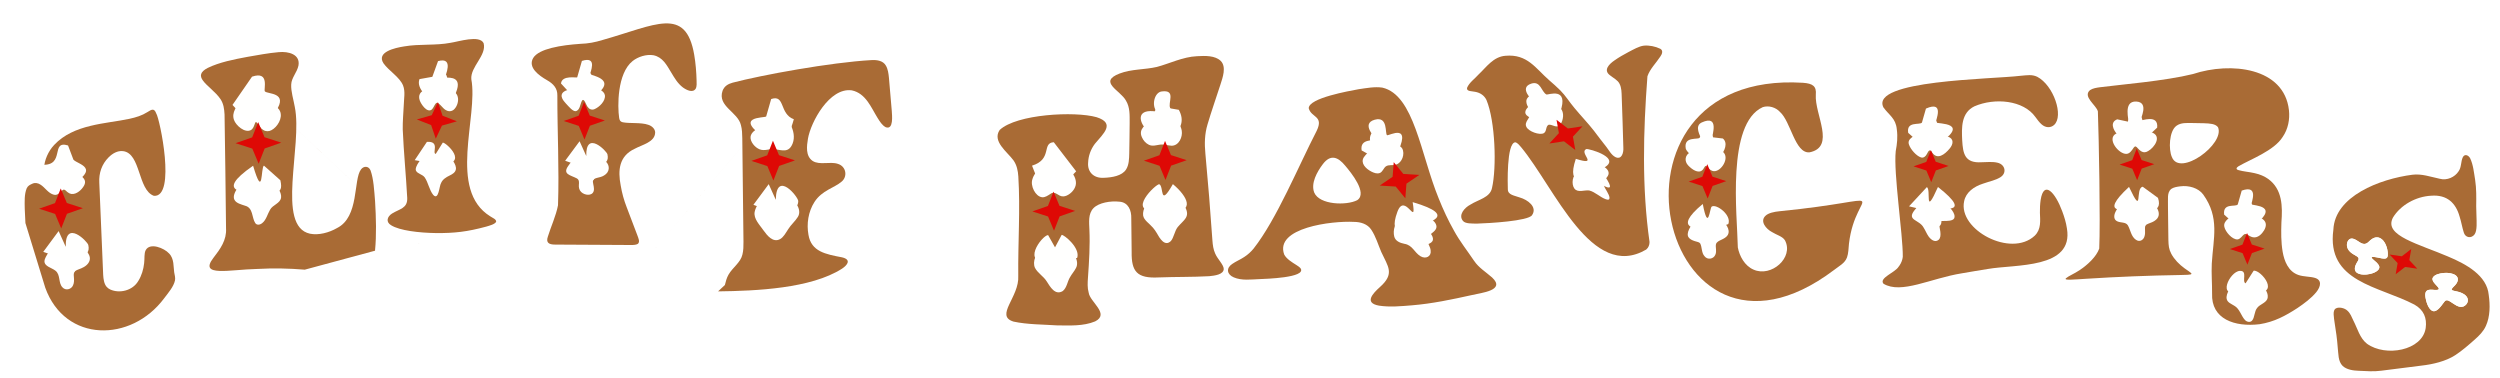 <svg width="1440" height="218" viewBox="0 0 1440 218" fill="none" xmlns="http://www.w3.org/2000/svg">
<g filter="url(#filter0_ddd_4_641)">
<g filter="url(#filter1_d_4_641)">
<path d="M1184.54 119.518C1184.05 116.15 1183.01 112.794 1181.8 109.586C1177.87 98.935 1171.25 91.472 1169.41 103.173C1169.06 105.488 1168.96 108.109 1168.99 110.528C1169.18 115.218 1169.75 120.12 1166 123.766C1152.25 136.599 1121.72 120.276 1125.35 103.879C1126.36 98.806 1130.91 95.476 1136.19 93.792C1139.92 92.436 1143.42 91.923 1146.45 89.935C1150.02 87.511 1148.97 82.739 1144.55 81.717C1141.74 81.018 1138.41 81.415 1135.41 81.45C1125.72 82.09 1124.66 76.569 1124.22 68.774C1123.89 61.65 1123.53 53.002 1131.27 49.233C1143.04 44.165 1159.5 45.68 1166.39 55.396C1167.47 56.837 1168.61 58.495 1169.96 59.635C1172.15 61.6 1175.05 61.821 1177.11 60.017C1182.95 54.844 1176.82 37.059 1167.4 32.206C1164.4 30.787 1161.65 31.34 1157.9 31.65C1141.09 33.702 1071.08 34.072 1078.84 49.842C1082.11 54.388 1085.94 56.095 1086.55 62.407C1087.18 67.076 1086.71 70.911 1085.94 75.059C1084.59 87.779 1090.1 122.811 1090.01 135.891C1089.82 137.656 1089.18 139.361 1088.14 140.892C1087.96 141.171 1087.75 141.45 1087.53 141.718C1085.49 145.04 1076.08 148.156 1078.9 151.443C1089.18 157.582 1106.15 148.275 1124.05 145.424C1129.03 144.498 1134.08 143.777 1138.91 142.939C1155.01 140.13 1188.45 142.993 1184.56 119.654L1184.54 119.524L1184.54 119.518ZM1099.46 64.149C1101.5 62.335 1102.24 59.278 1104.15 57.297C1105.62 55.615 1108.2 55.286 1109.29 57.535C1110.18 59.255 1109.94 61.732 1110.22 63.329C1110.43 66.039 1113.86 65.776 1115.93 66.668C1119.64 67.894 1119.15 71.1 1116.92 73.671C1114.2 76.925 1109.86 80.393 1106.81 75.71C1105.37 73.464 1104.73 75.219 1103.88 76.726C1103.26 77.975 1102 79.216 1100.39 78.638C1097.84 77.789 1094.6 74.187 1093.61 71.411C1092.16 67.658 1097.15 66.4 1099.39 64.221L1099.46 64.149ZM1110.88 116.498C1110.97 119.035 1112.9 124.095 1110.65 126.134C1108.89 127.609 1106.69 126.636 1104.92 124.276C1103.75 122.662 1103.02 120.647 1101.97 119.048C1099.49 114.423 1092.05 115.053 1096.77 109.085C1098.22 107.365 1101.52 103.03 1103.48 103.755C1104.85 104.775 1104.48 107.204 1105.03 108.56C1105.6 110.115 1106.54 108.808 1107.17 107.862C1108.94 104.912 1111.13 102.63 1114.59 105.225C1116.76 106.985 1120.83 110.978 1119.61 113.759C1118.81 115.293 1115.65 115.286 1113.37 115.28C1112.38 115.314 1110.97 115.281 1110.87 116.433L1110.88 116.487L1110.88 116.498Z" fill="#A96B35"/>
</g>
<path d="M1103.35 57.539C1114.51 52.619 1108.67 64.898 1109.04 65.501C1109.71 66.567 1131.08 65.015 1108.4 79.373C1104.18 64.099 1105.22 79.014 1102.01 79.448C1099.05 76.808 1096.08 74.164 1093.12 71.524C1091.97 64.632 1099.81 67.198 1101.04 65.595C1101.81 62.911 1102.58 60.223 1103.35 57.539Z" fill="#FFFFFE"/>
<path d="M1106.19 81.486L1108.99 88.184L1116.39 90.588L1109.05 93.165L1106.4 99.927L1103.59 93.229L1096.19 90.825L1103.54 88.248L1106.19 81.486Z" fill="#DE0905"/>
<path d="M1103.88 102.779C1106.49 104.24 1102.18 120.77 1110.27 102.704C1132.2 119.974 1109.92 113.921 1109.62 115.118C1109.45 115.792 1116.06 125.104 1108.94 126.072C1102.7 126.921 1103.46 116.53 1102.43 115.934C1099.49 115.236 1096.55 114.544 1093.61 113.846C1097.03 110.155 1100.45 106.47 1103.87 102.779L1103.88 102.779Z" fill="#FFFFFE"/>
<g filter="url(#filter2_d_4_641)">
<path d="M942.931 31.919C944.379 27.659 947.942 24.288 950.396 20.5C951.394 19.145 952.124 17.05 950.305 16.087C947.559 14.752 943.993 13.993 940.846 14.295C937.951 14.659 934.88 16.509 932.031 17.963C929.221 19.469 926.514 20.974 923.934 22.808C920.878 24.882 917.375 28.377 921.283 31.312C923.225 32.904 925.802 34.088 926.854 36.268C928.063 38.575 928.025 41.416 928.12 43.955C928.415 53.698 928.851 63.398 929.049 73.149C929.222 75.74 928.221 80.189 924.554 78.528C922.132 77.314 920.887 74.688 919.328 72.703C916.857 69.585 914.438 66.443 912.063 63.259C908.57 58.804 904.577 54.673 900.962 50.296C898.095 46.935 895.843 43.178 892.707 40.027C890.708 37.994 888.51 36.134 886.358 34.238C878.511 27.4 873.816 19.016 861.168 20.125C854.15 20.643 850.224 26.606 845.741 30.813C843.505 33.355 840.282 35.508 839.015 38.611C838.582 40.803 842.058 40.473 843.612 40.873C846.73 41.397 849.023 43.126 850.188 45.563C855.322 57.819 856.113 84.552 853.397 96.269C852.293 101.833 845.514 102.938 840.945 105.861C837.512 107.639 833.849 111.866 836.665 115.245C838.067 116.967 842.015 116.721 844.695 116.801C851.666 116.59 874.279 115.317 876.454 111.939C879.692 107.245 873.967 103.023 869.265 101.711C866.431 100.642 862.521 100.328 862.515 97.07C862.452 94.978 861.632 70.173 866.84 69.965C868.102 70.257 869.229 71.693 870.152 72.772C889.635 96.31 910.769 150.034 942.196 131.764C943.519 130.64 944.134 129.113 944.134 127.404C939.658 95.9 940.514 63.698 942.913 32.031L942.944 31.925L942.931 31.919ZM892.79 59.761C890.799 62.342 888.093 59.451 886.006 59.864C884.176 60.763 885.051 63.753 883.164 64.741C880.777 65.971 874.482 63.776 873.198 61.087C871.738 58.193 875.573 56.003 875.553 53.233C875.531 51.354 873.368 49.146 873.213 46.908C872.731 43.773 876.643 41.559 879.511 43.334C881.941 44.696 883.056 47.812 885.897 48.392C888.272 48.859 891.204 48.418 892.912 50.361C895.124 52.892 894.507 56.971 892.853 59.672L892.79 59.755L892.79 59.761ZM909.31 97.7C906.517 97.361 902.884 99.16 900.872 96.638C898.964 94.103 899.64 88.408 902.87 87.463C904.438 86.885 907.037 87.225 907.233 85.19C907.317 84.629 907.257 83.911 907.269 83.298C907.104 80.224 910.155 80.542 912.366 81.347C917.376 83.062 922.862 86.197 919.589 90.095C916.801 93.41 917.575 95.022 919.667 98.368C921.096 100.738 922.231 103.971 918.95 102.767C915.709 101.626 912.709 98.502 909.42 97.722L909.31 97.706L909.31 97.7Z" fill="#A96B35"/>
</g>
<path d="M875.977 43.18C881.437 41.366 881.817 47.909 884.734 49.418C885.584 49.856 897.957 44.59 892.671 59.632C890.16 66.779 882.418 49.062 884.919 65.273C863.109 61.775 876.789 55.657 876.963 53.475C877.008 52.873 868.505 45.66 875.971 43.18L875.977 43.18Z" fill="#FFFFFE"/>
<path d="M890.553 63.998L897.081 69.012L905.511 67.744L900.004 73.714L901.376 81.406L894.847 76.392L886.417 77.66L891.924 71.691L890.553 63.998Z" fill="#DE0905"/>
<path d="M907.686 80.861C908.713 80.377 930.837 86.447 915.642 92.659C930.955 113.051 910.75 97.165 909.608 96.695C908.635 96.294 895.721 104.395 901.67 86.482C915.491 90.834 903.159 83 907.686 80.861Z" fill="#FFFFFE"/>
<g filter="url(#filter3_d_4_641)">
<path d="M1327.28 148.031C1324.68 147.251 1320.86 147.424 1317.92 146.401C1312.01 144.403 1309.72 138.277 1308.81 133.031C1307.85 127.373 1307.9 121.751 1308.1 116.036C1308.78 106.991 1308.74 96.968 1300.37 90.994C1298.3 89.531 1295.75 88.412 1292.62 87.729C1289.47 86.992 1286.18 86.816 1283.36 85.985C1281.45 85.443 1282.37 84.397 1283.45 83.723C1290.39 79.712 1303.88 74.786 1308.8 66.9C1311.97 62.337 1313.01 56.736 1312.43 51.449C1309.66 26.837 1279 23.454 1257.14 30.647C1241.15 34.636 1214.73 36.797 1203.66 38.243C1201.66 38.513 1199.49 38.818 1197.87 39.9C1193.44 43.619 1201.41 48.492 1202.38 52.147C1202.96 68.344 1203.86 115.614 1203.16 131.187C1201.48 135.921 1196.37 140.625 1191.83 143.626C1188.7 145.714 1185.45 146.987 1183.97 148.293C1183.76 148.505 1183.68 148.699 1183.95 148.862C1184.3 149.062 1185.27 149.12 1186.65 149.093C1189.57 149.016 1192.72 148.743 1195.69 148.569C1213.62 147.424 1231.83 146.701 1249.73 146.411C1251.1 146.395 1252.82 146.358 1254.01 146.285C1255.34 146.205 1256.16 146.072 1256.27 145.77C1256.38 145.495 1255.9 145.066 1254.95 144.395C1254.25 143.899 1253.3 143.266 1252.26 142.515C1249.21 140.318 1246.42 137.424 1244.69 134.239C1243.22 131.47 1243.09 129.479 1242.99 126.248C1242.92 122.92 1242.9 119.839 1242.86 116.365C1242.83 113.509 1242.79 110.584 1242.76 107.738C1242.88 102.32 1242.08 99.156 1244.52 96.894C1245.99 95.84 1247.97 95.564 1249.86 95.322C1254.74 94.691 1260.25 96.215 1263.07 100.064C1272.61 113.38 1268.88 125.08 1267.99 139.77C1267.7 145.502 1268.21 151.273 1268.16 156.997C1267.53 171.85 1281.23 176.468 1295.54 174.744C1303.99 173.41 1310.43 169.909 1317.34 165.43C1321.22 162.792 1325.24 159.845 1328.16 156.305C1330.85 152.966 1331.51 149.286 1327.38 148.057L1327.29 148.031L1327.28 148.031ZM1212.88 64.969C1214.29 64.217 1216.08 64.046 1217.36 63.123C1219.68 61.153 1218.99 57.655 1221.07 55.128C1222.01 53.834 1223.82 52.836 1225.46 53.536C1228.57 54.788 1228.2 59.426 1228.66 61.498C1229.19 63.506 1231.89 63.453 1233.6 64.329C1239.34 66.581 1234.96 72.979 1231.32 75.019C1228.36 76.847 1226.54 74.688 1224.77 72.766C1224.38 72.416 1224.06 72.269 1223.75 72.385C1223.49 72.48 1223.22 72.757 1222.94 73.147C1222.07 74.386 1220.86 76.548 1218.85 76.631C1214.33 76.856 1207.36 67.933 1212.8 65.008L1212.88 64.969ZM1229.7 118.146C1229.21 119.537 1229.89 121.816 1229.32 123.804C1228.91 126.021 1226.59 127.756 1224.27 126.097C1221.5 124.25 1221.16 120.351 1219.64 117.792C1218.39 115.782 1215.65 116.448 1213.57 115.495C1211.28 114.459 1211.58 111.948 1212.52 110.036C1213.83 107.283 1216.72 103.458 1220.11 104.723C1221.3 105.155 1222.32 106.126 1223.13 106.943C1224.14 108.015 1224.96 108.672 1225.76 107.03C1226.6 105.168 1227.74 102.094 1230.65 103.059C1234.73 104.16 1240.24 110.85 1235.87 114.579C1234.6 115.748 1232.78 116.344 1231.49 116.815C1230.59 117.148 1229.98 117.493 1229.72 118.092L1229.7 118.141L1229.7 118.146ZM1247.67 60.427C1250.24 58.599 1253.42 58.819 1256.93 58.864C1259.07 58.903 1261.23 58.937 1263.37 58.982C1267.06 59.121 1270.03 59.279 1271.57 61.27C1275.73 70.928 1249.52 90.091 1245.01 78.45C1243.04 74.135 1243.36 63.576 1247.6 60.482L1247.67 60.427L1247.67 60.427ZM1281.39 110.614C1282.93 108.986 1283.88 106.591 1285.52 104.886C1287.39 102.813 1289.91 103.116 1291.01 105.589C1292.1 107.659 1291.53 109.824 1292.75 111.582C1293.93 112.937 1296.06 113.17 1297.46 114.319C1299.54 115.953 1299.57 118.154 1298.15 120.625C1296.9 122.706 1294.56 125.225 1291.7 124.673C1290.64 124.466 1289.68 123.876 1288.89 123.402C1288.08 122.917 1287.45 122.586 1286.82 122.905C1285.49 123.656 1284.57 125.739 1282.78 125.916C1279.59 125.991 1275.83 121.439 1275.25 118.751C1274.31 115.041 1279.01 113.209 1281.32 110.685L1281.39 110.609L1281.39 110.614ZM1294.12 165.37C1292.48 167.322 1292.73 170.782 1291.29 172.538C1290.2 173.979 1288.08 173.462 1287.04 172.245C1284.92 169.977 1284 165.773 1280.98 164.128C1279.29 163.031 1276.96 162.258 1276.57 160.169C1275.91 157.331 1279.18 151.252 1283.34 151.665C1284.71 151.955 1285.7 153.2 1286.65 154.016C1287.16 154.461 1287.63 154.729 1288.12 154.659C1288.59 154.6 1289.11 154.255 1289.71 153.77C1291.37 152.312 1293.67 150.497 1296 151.973C1298.52 153.468 1301.22 157.394 1299.9 160.378C1298.79 162.646 1295.64 163.333 1294.17 165.305L1294.12 165.37Z" fill="#A96B35"/>
</g>
<path d="M1224.48 53.492C1232.12 53.859 1226.76 63.57 1226.98 64.297C1227.16 64.875 1237.37 60.353 1236.53 68.518C1233.66 71.199 1230.79 73.885 1227.92 76.565C1224.96 76.734 1223.67 60.631 1222.37 75.905C1219.35 80.306 1205.3 66.914 1213.52 63.73C1215.64 64.189 1217.76 64.641 1219.87 65.1C1220.62 64.909 1216.52 53.102 1224.48 53.486L1224.48 53.492Z" fill="#FFFFFE"/>
<path d="M1220.31 102.66C1228.75 120.541 1223.58 103.18 1228.22 102.567C1231.14 104.702 1234.07 106.831 1237 108.966C1240.37 119.186 1227.78 115.57 1227.59 116.297C1227.44 116.82 1233.65 123.324 1228.49 125.677C1219.84 129.623 1221.69 116.281 1220.46 115.661C1219.35 115.1 1201.86 119.708 1220.31 102.66Z" fill="#FFFFFE"/>
<path d="M1285.23 104.785C1295.52 101.127 1290.51 112.079 1290.87 112.665C1291.45 113.625 1309.29 112.954 1290.23 126.396C1286.65 111.394 1285.85 126.093 1283.9 126.47C1280.97 123.858 1278.04 121.24 1275.11 118.627C1274.22 111.615 1281.67 114.432 1282.95 112.758C1283.71 110.102 1284.47 107.441 1285.23 104.785Z" fill="#FFFFFE"/>
<path d="M1224.77 80.551L1227.55 87.181L1234.88 89.56L1227.61 92.11L1224.99 98.803L1222.21 92.174L1214.88 89.794L1222.15 87.244L1224.77 80.551Z" fill="#DE0905"/>
<path d="M1288.29 129.202L1291.06 135.832L1298.39 138.211L1291.12 140.761L1288.5 147.454L1285.72 140.825L1278.39 138.445L1285.66 135.895L1288.29 129.202Z" fill="#DE0905"/>
<path d="M1284.19 151.028C1288.83 150.84 1285.13 157.046 1287.44 158.211C1289 155.788 1290.55 153.359 1292.1 150.935C1296.31 150.194 1308.67 165.463 1291.45 163.222C1297.24 175.836 1282.83 176.616 1284.32 162.581C1270.44 167.677 1278.22 151.264 1284.19 151.023L1284.19 151.028Z" fill="#FFFFFE"/>
<g filter="url(#filter4_d_4_641)">
<path d="M1057.87 136.283C1058.72 133.905 1058.74 131.036 1059 128.391C1062.9 94.921 1088.25 102.788 1018.86 109.688C1016.05 109.959 1012.5 110.67 1010.87 112.342C1007.59 115.499 1011.21 119.867 1014.67 121.666C1017.17 123.272 1020.78 124.143 1022.14 126.443C1027.39 136.332 1014.27 147.879 1004.06 143.309C998.887 141.112 995.913 135.432 994.988 130.508C994.642 111.828 988.397 59.285 1009.34 49.718C1012.81 48.589 1016.87 49.856 1019.22 52.436C1025.58 58.029 1027.82 76.408 1036.24 75.757C1051.55 72.697 1039.15 53.895 1039.91 42.563C1040.36 37.675 1038.25 36.1 1032.47 35.679C907.153 27.924 949.583 219.659 1050.45 143.481C1053.19 141.313 1056.62 139.655 1057.82 136.389L1057.85 136.289L1057.87 136.283ZM972.409 73.49C972.968 72.285 972.243 70.769 972.583 68.775C972.809 66.282 975.407 63.837 978.232 64.455C982.178 65.532 980.27 70.297 981.299 72.729C982.488 74.554 985.838 74.311 987.116 76.216C990.006 80.145 984.492 87.862 980.364 86.444C979.103 86.063 978.121 84.963 977.295 84.111C976.947 83.754 976.683 83.554 976.454 83.586C975.712 83.897 975.29 85.485 974.513 86.047C972.159 88.111 968.598 85.604 966.468 83.371C964.016 80.903 964.444 77.151 967.818 75.598C969.635 74.594 971.417 74.806 972.371 73.549L972.402 73.496L972.409 73.49ZM989.161 123.419C988.417 124.656 986.878 125.477 985.495 126.104C984.176 126.725 982.705 127.347 982.383 128.753C982.033 130.474 982.952 132.698 982.051 134.693C981.086 137.212 977.511 137.906 975.775 135.546C973.966 133.53 974.458 130.365 973.298 128.208C973.02 127.833 972.622 127.622 972.161 127.453C969.788 126.789 965.704 125.9 966.168 122.537C966.234 120.005 970.504 113.385 973.619 113.68C975.685 114.273 975.756 117.03 976.844 118.484C978.525 120.466 979.015 114.42 980.401 113.606C981.772 112.479 983.6 113.458 984.955 114.298C987.75 116.15 990.959 120.169 989.211 123.326L989.155 123.419L989.161 123.419Z" fill="#A96B35"/>
</g>
<path d="M974.239 65.52C984.74 60.771 979.885 73.472 980.344 74.06C982.349 74.299 984.353 74.537 986.358 74.775C992.278 79.454 979.605 94.749 976.137 81.156C977.098 93.01 965.452 83.33 964.979 80.502C963.738 73.056 972.454 75.829 973.479 74.141C973.736 73.725 969.603 67.617 974.239 65.52Z" fill="#FFFFFE"/>
<path d="M977.384 89.57L980.395 96.755L988.336 99.334L980.458 102.098L977.615 109.351L974.604 102.166L966.664 99.587L974.542 96.823L977.384 89.57Z" fill="#DE0905"/>
<path d="M974.79 112.485C978.04 129.194 978.75 114.772 979.952 113.99C982.635 112.248 991.549 118.911 989.505 124.056C986.662 125.13 983.812 126.211 980.969 127.286C980.719 127.72 986.075 133.808 980.209 135.907C972.807 138.56 974.499 127.851 974.104 127.367C973.114 126.139 956.469 127.742 974.79 112.485Z" fill="#FFFFFE"/>
<g filter="url(#filter5_d_4_641)">
<path d="M843.038 138.186C839.234 132.503 834.812 126.969 831.571 120.998C828.151 114.967 825.23 108.678 822.68 102.278C812.254 76.802 808.554 42.664 790.221 38.462C785.781 37.822 781.145 38.726 776.531 39.395C771.139 40.412 747.872 44.439 747.824 50.335C749.248 55.857 756.637 54.6 752.407 63.36C741.859 83.782 729.403 114.243 716.072 131.185C714.623 132.979 712.713 134.727 710.661 136.039C708.444 137.529 705.849 138.547 703.685 140.085C700.156 142.461 700.675 146.067 704.634 147.754C709.215 149.725 714.508 148.96 719.409 148.777C722.713 148.604 746.416 148.039 743.191 142.638C742.599 141.856 741.673 141.275 740.802 140.704C738.084 139.004 735.052 137.15 733.713 134.638C728.051 119.196 761.209 115.109 773.823 115.808C777.74 115.811 781.719 117.038 783.843 120.29C786.499 124.264 787.767 128.858 789.607 133.127C793.507 141.623 797.55 145.604 788.78 153.392C784.751 157.012 779.557 162.477 788.288 164.046C794.587 165.009 801.008 164.373 807.309 163.865C818.941 162.907 830.392 160.482 841.672 157.979C847.202 156.63 861.495 155.334 853.438 147.822C849.758 144.581 845.701 142.18 843.13 138.293L843.059 138.194L843.038 138.186ZM775.776 103.297C769.685 106.469 754.011 106.082 750.994 98.912C748.928 93.584 752.574 87.023 755.975 82.524C760.443 76.647 764.741 78.42 768.869 83.473C772.26 87.468 781.757 99.128 775.864 103.231L775.77 103.29L775.776 103.297ZM788.694 87.673C787.097 88.264 785.317 87.542 783.888 86.823C780.573 85.128 777.511 81.878 779.536 78.626C780.683 76.843 782.789 75.457 783.221 73.334C783.768 71.146 782.569 68.391 783.367 66.106C784.109 63.466 787.432 62.596 789.618 64.418C791.587 65.853 792.418 68.687 794.162 70.022C796.332 71.76 800.177 70.946 801.667 73.517C803.385 76.641 801.596 81.74 798.186 82.791C796.295 83.484 793.849 82.647 792.208 83.876C790.956 84.81 790.358 87.027 788.787 87.639L788.687 87.679L788.694 87.673ZM816.169 125.581C815.857 127.696 817.984 130.156 818.066 132.36C818.523 135.72 815.229 137.41 812.237 135.608C808.539 133.396 807.703 129.212 802.934 128.435C800.308 127.923 797.696 126.81 797.071 124.178C796.213 120.741 797.401 115.596 801.186 114.14C802.86 113.552 804.731 113.786 806.444 113.373C807.757 113.088 808.997 112.48 810.293 112.125C813.387 111.219 816.832 112.837 819.152 114.748C820.784 116.091 822.167 118.221 820.95 120.115C819.844 122.028 816.615 123.318 816.181 125.485L816.161 125.587L816.169 125.581Z" fill="#A96B35"/>
</g>
<path d="M796.788 88.399L802.31 95.172L811.546 95.742L804.114 100.798L803.468 109.23L797.946 102.457L788.709 101.887L796.142 96.831L796.788 88.399Z" fill="#DE0905"/>
<path d="M785.931 63.939C793.706 61.811 791.617 72.083 792.952 72.868C793.914 73.431 808.298 64.77 797.894 85.142C784.061 73.332 794.881 85.623 790.175 88.226C786.217 86.034 782.259 83.842 778.301 81.65C777.171 74.574 785.425 76.383 786.22 75.134C786.575 74.568 777.458 66.252 785.924 63.932L785.931 63.939Z" fill="#FFFFFE"/>
<path d="M807.686 111.422C835.61 119.605 814.051 123.429 813.521 124.601C813.232 125.24 825.279 133.41 815.696 135.889C808.924 137.635 808.221 127.419 806.795 126.873C805.884 126.524 792.898 133.311 798.881 117.039C803.208 105.278 810.191 126.679 807.693 111.422L807.686 111.422Z" fill="#FFFFFE"/>
<g filter="url(#filter6_d_4_641)">
<path d="M411.531 152.164C412.024 150.121 412.562 148.071 413.626 146.204C416.009 142.035 420.609 139.229 421.641 134.583C422.249 132.276 422.241 129.666 422.242 127.238C422.068 107.357 421.776 87.497 421.558 67.616C421.507 65.121 421.453 62.478 420.783 60.098C419.053 52.463 407.104 49.278 410.198 40.271C411.245 37.568 413.366 36.349 416.025 35.61C432.622 31.247 472.506 23.907 496.04 22.613C499.23 22.427 502.673 23.001 504.227 25.734C505.47 27.763 505.79 30.417 506.024 32.775C506.602 39.203 507.135 45.577 507.676 52.025C507.792 54.371 508.824 62.945 504.208 61.286C502.067 60.178 500.747 57.92 499.513 55.979C495.725 49.899 492.718 41.746 484.628 40.04C471.758 38.282 461.005 58.339 459.38 67.874C458.676 72.098 457.908 77.853 462.102 80.711C466.1 83.261 472.08 80.891 476.568 82.37C481.551 83.856 482.309 89.89 478.64 92.725C474.712 96.144 467.436 97.632 463.14 104.326C459.518 109.96 458.522 117.033 459.682 123.285C461.317 132.931 469.514 134.407 478.987 136.218C484.618 137.548 482.069 140.721 478.968 142.781C461.072 154.227 429.438 155.562 407.613 155.831M360.726 143.687L439.55 51.137C437.407 52.363 436.507 55.031 434.938 57.336C433.965 58.837 432.673 60.134 431.222 61.23C429.26 62.798 426.61 64.232 426.322 66.798C426.052 69.614 428.766 72.927 431.572 74.021C434.541 75.139 437.094 73.605 439.898 73.896C444.79 74.554 448.319 76.158 450.546 70.689C451.952 67.078 451.094 63.237 449.361 59.757C447.609 56.587 444.234 49.126 439.646 51.082L439.55 51.13L360.726 143.687ZM435.256 102.764C431.894 102.824 429.289 106.861 428.662 110.139C428.036 114.058 431.527 117.484 433.774 120.702C435.832 123.551 439.21 128.024 443.387 125.695C445.347 124.579 446.626 122.096 448.049 119.941C449.593 117.434 452.038 115.443 453.561 112.957C456.296 108.682 451.526 102.027 446.649 102.03C443.953 102.082 441.99 104.243 439.675 104.027C438.314 103.935 436.942 102.886 435.352 102.776L435.256 102.777L435.256 102.764Z" fill="#A96B35"/>
</g>
<path d="M439.213 76.058L442.703 84.386L451.907 87.375L442.776 90.579L439.482 98.986L435.992 90.658L426.788 87.669L435.919 84.465L439.213 76.058Z" fill="#DE0905"/>
<path d="M438.192 52.044C446.376 49.244 442.793 60.61 451.252 63.688C443.42 91.398 439.386 56.165 436.481 75.657C414.688 61.54 434.761 63.105 435.325 62.06C436.283 58.724 437.234 55.381 438.192 52.044Z" fill="#FFFFFE"/>
<path d="M436.781 101.061C438.138 104.067 439.504 107.079 440.862 110.085C441.117 92.755 453.847 108.442 453.794 110.844C453.663 116.646 447.307 114.71 445.908 116.379C445.143 117.292 448.954 127.87 439.044 124.627C434.305 123.078 440.109 117.095 427.972 112.961C430.911 108.994 433.842 105.028 436.781 101.061Z" fill="#FFFFFE"/>
<g filter="url(#filter7_d_4_641)">
<path d="M693.948 134.042C692.884 131.738 692.542 129.133 692.36 126.606C691.222 110.014 689.856 93.086 688.297 76.413C687.738 70.825 687.875 65.175 689.509 59.74C691.783 52.02 694.487 44.434 696.958 36.744C698.302 32.603 700.48 26.566 697.204 23.142C693.88 19.89 688.123 20.103 683.455 20.376C675.349 20.73 667.691 24.62 660.358 26.553C653.326 28.185 645.668 27.738 638.916 30.34C626.286 35.182 639.386 40.067 642.538 45.936C644.934 49.841 644.66 54.393 644.682 58.729C644.664 64.622 644.53 70.484 644.447 76.377C644.367 79.477 644.313 82.96 642.625 85.609C640.246 89.364 634.424 90.233 629.893 90.412C623.84 90.808 620.298 86.916 620.759 81.674C620.889 77.845 622.244 74.022 624.629 70.862C629.479 65.012 636.692 59.015 625.603 55.49C612.997 51.95 579.599 53.718 569.819 62.851C565.37 69.405 574.137 75.4 577.772 80.37C579.712 83.135 580.345 86.404 580.557 89.673C581.728 108.516 580.324 127.905 580.517 146.866C581.262 159.106 566.794 169.889 577.801 173.243C585.764 174.964 594.794 174.878 602.729 175.414C610.085 175.493 617.99 175.956 624.812 173.116C633.393 168.764 621.766 161.988 621.071 156.527C620.284 153.782 620.467 150.867 620.659 148.031C621.319 138.767 621.912 129.272 621.494 120.259C621.359 116.103 620.663 111.191 623.845 107.89C626.941 104.709 633.747 103.603 638.802 104.172C643.957 104.536 645.754 109.321 645.616 113.693C645.75 120.16 645.71 126.662 645.829 133.11C645.664 144.361 648.875 148.462 661.365 147.799C671.088 147.413 680.797 147.637 690.511 147.086C693.662 146.771 698.69 146.183 698.877 142.983C698.921 140.546 695.291 137.225 694 134.148L693.948 134.036L693.948 134.042ZM600.853 76.623C605.064 77.494 609.345 84.409 611.844 87.85C613.403 90.261 614.423 93.149 613.222 95.852C612.129 98.566 608.916 101.086 606.45 101.128C603.369 101.303 601.917 97.467 598.898 99.787C597.551 100.617 595.998 101.8 594.24 101.609C590.406 101.217 587.337 94.996 588.671 91.207C589.375 88.762 591.063 86.729 592.532 84.58C594.778 81.826 596.62 76.282 600.744 76.598L600.853 76.617L600.853 76.623ZM613.724 142.431C612.859 144.169 611.391 145.762 610.389 147.575C608.772 150.103 608.604 153.668 606.146 155.65C601.731 158.343 598.892 153.185 596.883 150.044C595.086 147.132 591.655 145.272 590.125 142.238C588.56 138.687 590.668 133.472 594.389 131.647C596.693 130.733 599.204 132.114 601.589 131.973C603.91 131.986 606.209 130.674 608.537 131.263C612.286 132.344 615.89 138.46 613.788 142.318L613.731 142.431L613.724 142.431ZM656.903 56.699C658.669 54.507 658.994 51.305 660.826 49.118C662.005 47.622 664.295 46.827 666 48.032C668.127 49.437 669.222 53.145 670.759 55.55C672.218 58.056 674.261 60.362 674.687 63.284C675.279 66.786 673.163 71.883 668.891 71.946C666.496 71.842 664.185 70.869 661.768 71.374C659.929 71.627 657.834 72.38 655.77 71.398C653.88 70.506 652.482 68.795 651.714 67.003C649.597 62.188 654.005 60.123 656.824 56.8L656.903 56.699ZM672.306 118.869C670.549 121.167 670.128 124.847 668.446 126.813C664.904 130.324 661.95 125.221 660.26 122.188C659.616 121.117 658.93 120.085 658.099 119.141C655.973 116.644 652.877 114.873 652.438 112.09C651.996 108.434 654.683 104.357 657.844 102.327C660.561 100.825 663.241 102.959 666.042 103.006C670.996 102.974 673.92 102.45 676.683 107.33C679.652 113.082 675.869 114.596 672.385 118.775L672.306 118.882L672.306 118.869Z" fill="#A96B35"/>
</g>
<path d="M600.843 105.381L604.269 113.557L613.304 116.491L604.34 119.636L601.106 127.889L597.68 119.714L588.645 116.78L597.609 113.635L600.843 105.381Z" fill="#DE0905"/>
<path d="M665.059 76.161L668.485 84.337L677.52 87.271L668.557 90.416L665.323 98.669L661.896 90.494L652.861 87.56L661.825 84.415L665.059 76.161Z" fill="#DE0905"/>
<path d="M663.1 47.676C671.813 46.502 666.342 54.425 668.096 57.417C669.724 57.696 671.352 57.974 672.987 58.253C680.032 70.737 662.323 79.188 663.295 63.71C663.897 86.598 637.609 55.602 660.313 59.289C657.147 55.923 658.849 48.249 663.107 47.676L663.1 47.676Z" fill="#FFFFFE"/>
<path d="M600.981 76.914C605.275 82.505 609.569 88.096 613.864 93.686C598.559 110.444 603.294 94.863 601.189 94.729C599.984 94.65 596.937 113.741 588.452 90.422C600.399 86.694 593.855 77.335 600.981 76.914Z" fill="#FFFFFE"/>
<path d="M661.777 101.143C664.548 102.402 661.692 114.975 669.58 101.052C678.033 108.07 682.676 117.398 668.779 116.203C675.21 130.826 658.278 131.323 660.975 116.295C641.579 118.177 660.231 100.44 661.777 101.143Z" fill="#FFFFFE"/>
<path d="M597.704 130.397C599.03 132.759 600.364 135.12 601.69 137.475C602.96 135.083 604.238 132.691 605.508 130.306C606.774 130.033 616.426 137.812 614.447 143.562C611.851 144.188 609.254 144.808 606.665 145.434C607.345 147.803 608.018 150.172 608.699 152.535C607.591 156.997 594.582 157.97 598.861 145.526C581.321 147.963 594.094 130.559 597.704 130.397Z" fill="#FFFFFE"/>
<g filter="url(#filter8_d_4_641)">
<path d="M8.641 116.472C8.482 113.659 8.353 110.949 8.254 108.224C8.192 104.183 7.964 99.961 9.358 96.52C10.089 94.918 11.214 94.478 12.64 93.81C14.11 93.108 15.904 93.406 17.222 94.292C19.982 95.942 21.761 99.413 25.114 100.181C27.78 100.787 29.149 97.767 30.54 97.249C31.682 97.093 32.269 98.395 33.181 98.879C35.821 100.943 39.171 99.012 41.142 96.718C45.73 91.334 40.766 89.948 37.49 86.223C35.434 83.853 34.027 79.096 30.471 79.368C28.715 79.789 27.911 81.514 27.103 82.94C26.188 84.714 24.471 87.162 22.554 87.808C20.379 88.579 19.318 86.822 19.383 84.726C19.568 80.215 21.825 75.055 25.193 71.489C36.456 59.423 55.258 59.297 68.485 56.45C72.383 55.611 75.825 54.54 78.878 52.585C81.341 51.024 82.817 50.139 83.991 53.346C85.954 56.029 95.628 101.823 82.637 100.795C73.305 97.466 75.196 76.308 64.877 75.052C61.649 74.676 58.735 76.453 56.583 78.608C52.559 82.622 50.896 87.781 51.19 93.196C51.932 110.913 52.645 128.643 53.432 146.36C53.578 148.691 53.93 151.446 55.362 153.138C55.934 153.83 56.654 154.357 57.49 154.748C62.943 157.213 70.424 155.376 73.651 149.846C75.569 146.826 76.648 143.118 77.023 139.621C77.376 136.789 76.934 133.987 77.923 132.104C80.395 127.504 88.6 130.921 91.354 133.96C94.443 136.996 93.855 141.967 94.335 144.843C94.598 146.406 95.083 147.872 94.805 149.476C94.038 153.146 90.966 156.6 88.596 159.761C69.543 185.385 31.499 185.451 20.073 153.721M26.805 129.116C24.557 128.796 19.557 136.341 19.61 138.32C19.454 141.482 23.733 142.158 25.916 143.902C28.982 146.273 27.453 150.814 29.951 153.484C31.788 155.591 35.106 154.712 36.073 152.327C36.755 150.922 36.697 149.146 36.568 147.649C36.487 146.389 36.226 145.076 37.285 144.169C38.241 143.323 40.399 142.932 42.28 141.825C44.361 140.668 46.076 138.614 45.737 136.305C45.218 132.623 39.908 128.331 36.17 128.884C33.998 129.242 32.999 131.491 32.013 132.988C31.794 133.295 31.523 133.658 31.189 133.669C31.004 133.671 30.846 133.571 30.704 133.451C29.758 132.594 28.657 129.325 26.864 129.122L26.79 129.123L26.805 129.116Z" fill="#A96B35"/>
</g>
<path d="M16.352 91.752C17.013 91.134 17.667 90.523 18.329 89.905C31.768 90.534 22.886 75.564 33.19 78.787C34.225 81.514 35.252 84.234 36.287 86.962C38.802 89.835 52.899 91.473 33.468 102.503C28.143 82.996 31.072 117.361 16.352 91.759L16.352 91.752Z" fill="#FFFFFE"/>
<path d="M27.773 128.106C29.139 131.128 30.511 134.156 31.876 137.178C31.464 121.044 44.387 134.061 44.857 136.11C46.76 144.422 36.045 141.72 34.952 143.523C34.653 144.021 40.806 151.747 34.067 153.569C25.343 155.929 29.314 144.192 28.95 143.593C25.608 142.418 22.259 141.237 18.917 140.063C21.872 136.075 24.819 132.087 27.773 128.099L27.773 128.106Z" fill="#FFFFFE"/>
<path d="M28.986 103.544L32.495 111.917L41.748 114.922L32.568 118.143L29.256 126.596L25.747 118.223L16.494 115.218L25.674 111.997L28.986 103.544Z" fill="#DE0905"/>
<g filter="url(#filter9_d_4_641)">
<path d="M169.55 143.33C160.371 142.569 151.508 142.397 141.896 142.926C126.431 143.256 108.405 147.684 116.827 136.658C120.913 131.391 124.637 126.247 124.194 119.493C123.892 97.657 123.767 75.762 123.341 53.935C123.148 50.667 122.79 47.846 121.048 45.154C118.173 40.872 112.995 37.443 110.791 34.269C109.052 31.775 109.141 29.471 113.632 27.13C120.427 23.83 128.719 22.207 136.641 20.73C142.495 19.729 148.541 18.563 154.462 18.049C160.282 17.465 167.029 19.328 165.92 25.741C165.123 29.698 161.87 32.767 161.738 36.688C161.521 40.611 163.103 45.516 163.809 49.639C168.357 71.892 152.836 118.345 172.557 122.613C177.476 123.65 183.647 121.968 188.089 119.38C201.068 112.92 197.397 91.491 201.947 85.568C203.555 83.445 206.404 83.567 207.441 86.182C209.217 91.12 209.542 97.769 210.039 103.873C210.623 113.366 210.896 123.527 210.01 132.409M240.228 133.002L139.452 38.68C136.613 40.119 134.781 42.909 133.037 45.352C130.435 49.133 127.219 52.731 128.779 57.071C129.814 60.159 135.031 64.944 138.675 62.838C139.696 62.163 140.23 60.821 140.596 59.772C140.831 59.296 140.987 58.114 141.624 58.333C142.899 59.441 143.598 61.658 145.748 62.925C147.121 63.806 148.877 63.771 150.323 62.998C153.799 61.206 156.95 55.971 155.326 52.14C154.351 49.503 150.669 48.317 148.924 46.678C147.092 44.87 147.129 42.1 145.605 40.091C144.305 38.108 141.805 37.48 139.582 38.615L139.459 38.673L240.228 133.002ZM138.159 92.129C133.769 91.262 127.024 99.442 129.047 103.085C130.022 105.065 132.963 105.744 135.154 106.488C139.951 107.718 138.95 113.401 141.037 116.492C141.974 117.921 143.904 117.496 145.106 116.444C147.338 114.701 148.125 111.189 149.559 108.806C151.035 105.97 155.56 105.147 155.907 101.725C156.07 100.451 155.556 98.84 154.853 97.584C153.241 94.784 148.244 88.966 146.132 91.739C145.122 92.669 144.865 97.199 143.377 96.941C143.004 96.826 142.603 96.279 142.13 95.579C141.209 94.212 140.014 92.58 138.275 92.148L138.166 92.122L138.159 92.129Z" fill="#A96B35"/>
</g>
<path d="M139.178 39.157C149.575 35.623 145.688 46.631 146.566 47.624C148.095 49.35 160.306 48.007 152.943 58.949C144.311 71.785 142.372 56.219 141.459 56.23C140.036 56.246 143.422 73.144 127.916 55.435C131.667 50.009 135.426 44.576 139.178 39.15L139.178 39.157Z" fill="#FFFFFE"/>
<path d="M139.78 90.463C145.781 110.614 144.102 91.514 146.024 90.389C149.183 93.206 152.334 96.015 155.493 98.832C157.843 109.116 150.071 103.578 147.257 106.528C147.969 107.784 148.672 109.047 149.383 110.303C137.398 125.594 141.227 109.65 138.932 106.626C137.738 105.058 115.9 106.945 139.788 90.463L139.78 90.463Z" fill="#FFFFFE"/>
<path d="M142.711 65.317L146.366 74.039L156.004 77.169L146.442 80.524L142.992 89.329L139.337 80.607L129.699 77.477L139.261 74.122L142.711 65.317Z" fill="#DE0905"/>
<g filter="url(#filter10_d_4_641)">
<path d="M279.751 115.805C278.918 117.238 275.97 117.939 274.133 118.512C263.078 121.523 255.638 122.33 245.16 122.248C235.359 122.118 224.158 120.797 219.313 117.755C216.087 115.889 216.985 112.78 219.805 111.005C224.213 108.279 228.794 108.04 228.562 102.033C227.857 88.882 226.54 75.74 225.979 62.583C225.907 57.907 226.338 53.23 226.572 48.549C226.649 44.806 227.56 40.785 226.163 37.214C224.15 32.323 217.886 28.754 214.885 24.45C210.684 17.977 221.404 15.572 226.817 14.726C235.606 13.199 244.92 14.326 253.514 12.653C258.079 11.997 270.247 7.988 272.567 12.87C274.441 19.911 264.86 26.458 265.48 33.627C269.589 55.326 251.774 97.392 276.425 112.635C277.615 113.461 280.015 114.313 279.767 115.768L279.75 115.823L279.751 115.805ZM247.136 30.138C244.512 31.923 244.314 35.654 241.842 37.633C240.032 39.25 237.096 39.977 235.948 41.905C235.216 43.132 235.329 44.566 235.789 45.887C236.53 47.985 239.918 53.121 242.627 51.154C243.679 50.277 244.134 48.553 245.036 47.569C246.518 45.974 248.952 50.779 251.118 51.571C252.724 52.497 254.744 52.058 255.868 50.663C257.416 48.989 258.303 45.948 257.644 43.724C257.103 41.35 254.738 40.127 252.589 39.28C251.658 38.895 251.317 38.096 251.39 37.204C251.426 35.907 251.933 33.762 251.393 32.059C250.986 30.3 249.07 28.856 247.228 30.081L247.143 30.133L247.136 30.138ZM239.771 77.156C237.452 77.706 232.475 84.202 233.635 86.357C234.499 88.112 237.267 88.373 238.612 90.157C240.677 93.131 241.267 97.465 243.539 100.268C246.719 103.723 246.997 95.049 248.035 93.488C248.874 91.377 250.896 90.099 253.088 89.052C254.657 88.299 256.246 87.311 256.563 85.63C257.188 83.099 253.831 78.144 250.787 77.474C248.553 77.151 246.881 80.807 245.583 81.237C243.906 81.625 243.69 76.035 239.869 77.117L239.772 77.15L239.771 77.156Z" fill="#A96B35"/>
</g>
<path d="M246.308 30.207C255.842 27.591 250.281 38.931 250.338 39.592C250.385 40.185 259.878 37.902 257.25 46.603C253.082 60.413 246.269 44.895 245.427 45.209C244.685 47.405 243.95 49.602 243.209 51.791C241.708 52.653 233.432 46.281 235.626 40.568C238.095 40.124 240.565 39.687 243.027 39.243C244.123 36.231 245.213 33.213 246.309 30.201L246.308 30.207Z" fill="#FFFFFE"/>
<path d="M239.914 76.717C247.732 76.183 242.632 83.394 245 83.642C246.345 81.474 247.698 79.307 249.043 77.145C250.84 76.912 265.036 89.944 247.392 89.607C246.391 114.975 239.944 89.407 239.221 88.385C237.106 88.006 234.991 87.627 232.876 87.249C235.22 83.736 237.563 80.223 239.907 76.71L239.914 76.717Z" fill="#FFFFFE"/>
<path d="M246.241 53.815L248.906 61.65L257.162 64.89L248.572 67.34L245.003 74.883L242.338 67.048L234.083 63.808L242.673 61.358L246.241 53.815Z" fill="#DE0905"/>
<g filter="url(#filter11_d_4_641)">
<path d="M361.623 128.242C360.845 129.067 358.885 129.128 357.532 129.124C342.944 129.047 328.272 128.977 313.691 128.88C310.223 128.883 308.355 127.822 309.549 124.344C311.411 118.299 314.223 112.44 315.413 106.243C316.144 85.209 315.003 64.069 315.035 43.018C315.148 38.922 312.772 36.244 309.016 34.142C304.464 31.527 297.901 26.873 301.116 21.404C302.807 18.652 306.908 16.834 311.666 15.613C317.189 14.23 322.735 13.662 328.137 13.262C332.962 13.103 336.637 12.385 341.163 11.008C371.458 2.471 388.998 -8.643 393.855 19.483C394.7 24.319 395.12 29.797 395.229 34.272C395.267 35.78 395.437 37.797 394.727 39.072C393.097 41.645 389.624 40.004 387.345 38.363C384.353 36.093 382.502 32.918 380.588 29.706C377.992 25.47 375.734 20.899 370.336 19.81C366.31 19.163 361.569 20.651 358.445 23.107C349.383 30.243 349.685 49.514 350.617 55.756C350.792 57.059 351.153 58.087 352.762 58.431C356.594 59.226 363.31 58.416 367.38 59.877C369.599 60.551 371.371 62.345 371.373 64.287C371.285 69.866 363.963 71.308 359.561 73.71C350.548 77.916 349.835 86.068 351.513 94.772C352.278 99.297 353.356 103.219 355.032 107.523C356.819 112.361 359.215 118.598 361.1 123.492C361.806 125.407 362.544 127.022 361.664 128.185L361.616 128.236L361.623 128.242ZM329.88 29.905C327.122 32.058 327.944 36.741 325.134 38.608C323.263 39.668 320.561 39.483 318.805 40.815C317.379 41.8 317.174 43.311 317.86 44.736C318.318 45.736 319.103 46.663 319.867 47.514C321.753 49.555 323.791 52.027 325.438 52.04C327.996 51.819 328.194 47.945 329.075 46.317C330.335 43.679 331.664 48.777 332.511 49.594C333.286 50.821 334.801 51.497 336.294 50.932C339.251 49.713 342.796 46.227 342.437 42.932C342.057 40.294 338.379 38.949 336.346 38.12C335.596 37.804 334.894 37.43 334.78 36.623C334.617 34.676 335.595 31.799 333.992 30.105C332.959 28.92 331.215 28.871 329.977 29.847L329.888 29.918L329.88 29.905ZM327.162 77.165C326.478 77.115 325.732 77.691 324.933 78.643C323.771 80.089 322.509 81.899 321.39 83.454C317.779 88.405 322.569 88.82 326.226 90.739C327.722 91.549 327.551 93.098 327.428 94.5C327.306 95.941 327.617 97.504 328.767 98.592C330.652 100.493 334.998 101.091 335.933 98.158C336.486 96.502 335.681 94.48 335.515 92.826C335.3 89.964 339.432 90.769 341.945 89.058C345.188 87.186 345.507 83.496 342.938 80.985C341.059 78.976 337.738 76.519 335.303 77.127C333.828 77.469 332.957 78.74 332.442 79.981C331.984 80.827 331.9 81.961 331.2 82.345C330.83 82.343 330.63 81.925 330.431 81.654C329.524 80.442 329.045 77.659 327.218 77.171L327.149 77.171L327.162 77.165Z" fill="#A96B35"/>
</g>
<path d="M329.177 30.086C338.754 27.013 333.586 37.217 333.962 37.741C334.635 38.688 352.477 40.842 333.191 52.312C327.627 34.148 330.374 52.479 325.686 52.4C322.831 49.295 319.983 46.183 317.129 43.077C317.691 38.059 326.196 39.997 326.47 39.542C327.375 36.392 328.272 33.236 329.177 30.086Z" fill="#FFFFFE"/>
<path d="M327.843 76.362C329.125 79.2 330.414 82.044 331.696 84.881C331.309 69.731 343.444 81.955 343.885 83.879C345.671 91.683 335.617 89.146 334.584 90.839C334.242 91.403 341.088 102.409 329.98 98.604C323.76 96.467 329.19 91.303 328.948 90.905C325.81 89.802 322.665 88.693 319.527 87.59C322.301 83.845 325.068 80.101 327.843 76.356L327.843 76.362Z" fill="#FFFFFE"/>
<path d="M330.417 53.726L333.712 61.588L342.401 64.41L333.781 67.435L330.671 75.372L327.376 67.51L318.687 64.688L327.307 61.663L330.417 53.726Z" fill="#DE0905"/>
<g filter="url(#filter12_d_4_641)">
<path d="M1408.19 192.59C1411.85 190.243 1416.02 186.64 1419.34 183.687C1422.05 181.286 1424.47 178.899 1425.89 175.688C1428.33 170.321 1428.34 163.691 1427.51 157.911C1426.52 146.737 1414.71 140.176 1403.9 135.678C1396.22 132.367 1386.81 129.312 1379.88 125.766C1373.64 122.512 1369.41 118.821 1372.37 113.272C1376.7 106.174 1385.44 101.176 1394.42 100.727C1403.55 100.035 1408.53 104.975 1410.7 112.636C1411.66 115.535 1412.2 118.998 1413.11 121.804C1413.92 124.964 1417.47 125.562 1419.35 123.009C1420.17 121.81 1420.43 120.17 1420.52 117.987C1420.63 114.339 1420.28 110.268 1420.29 106.754C1420.36 101.612 1420.45 96.697 1419.68 91.594C1419.01 87.719 1418.65 82.981 1416.79 79.135C1415.78 77.279 1413.61 76.508 1412.58 78.575C1411.4 80.942 1411.86 84.338 1410.14 86.673C1408.02 89.991 1403.51 92.132 1399.26 90.959C1394.09 89.874 1388.89 87.969 1383.53 88.646C1364.72 91.078 1338.83 101.029 1338.02 120.31C1333.91 150.545 1364.12 152.668 1384.67 163.431C1390.1 166.479 1391.99 171.175 1391.2 176.949C1389.29 189.971 1368.12 193.758 1357.39 186.005C1353.2 182.712 1351.93 177.262 1349.62 172.816C1348.63 170.7 1347.81 168.473 1346.17 167.008C1344.56 165.371 1341.07 164.62 1339.38 165.707C1337.4 166.846 1338.37 170.987 1338.76 174.025C1339.52 178.71 1340.17 183.273 1340.51 187.977C1340.99 191.727 1340.61 196.061 1343.41 198.815C1345.68 200.897 1349.37 201.487 1352.66 201.572C1356.78 201.75 1361.39 202.123 1365.54 201.534C1373.27 200.568 1381.01 199.573 1388.76 198.593C1395.38 197.852 1402.81 196.079 1408.12 192.636L1408.19 192.59ZM1368.67 136.666C1367.91 137.166 1366.86 136.953 1365.97 136.82C1364.17 136.493 1361.66 135.883 1360.62 135.989C1357.81 136.366 1366.16 139.959 1364.24 142.93C1362.42 146.284 1351.96 147.679 1350.58 143.867C1349.84 141.919 1351.36 139.818 1352.24 138.156C1352.76 137.123 1352.72 136.484 1351.76 135.788C1350.42 134.855 1348.61 134.124 1347.49 132.879C1345.58 131.088 1345.36 128.171 1346.56 126.55C1348.93 123.367 1352.49 127.744 1354.91 128.384C1356.11 128.723 1357.13 128.358 1358.1 127.516C1364.36 120.675 1369.1 127.726 1369.37 134.023C1369.38 134.933 1369.44 135.998 1368.71 136.631L1368.67 136.661L1368.67 136.666ZM1391.68 155.564C1392.73 154.554 1394.67 154.89 1396.1 154.982C1397.07 154.995 1398.03 155.19 1398.7 154.632C1399.39 152.854 1391.05 148.932 1397.64 146.107C1400.48 145.017 1404.57 144.758 1407.53 146.021C1410.26 147.237 1410.37 149.87 1408.23 152.151C1407.61 152.984 1406.12 153.901 1406.19 154.868C1406.28 155.147 1406.69 155.329 1407.4 155.493C1408.21 155.685 1409.39 155.868 1410.44 156.195C1411.89 156.644 1413.27 157.297 1414.31 158.302C1416.56 160.448 1415.35 163.485 1412.91 164.545C1410.19 165.555 1407.49 163.012 1405.39 161.744C1403.92 160.798 1402.76 160.575 1401.84 161.908C1400.13 164.272 1397.13 168.878 1394.39 166.699C1392.27 165.2 1389.71 157.681 1391.63 155.619L1391.68 155.564Z" fill="#A96B35"/>
<path d="M1349.11 125.426C1352.16 125.921 1354.69 130.24 1357.82 127.742C1358.87 126.933 1359.96 125.623 1361.28 125.082C1362.45 124.542 1363.83 124.565 1364.98 125.161C1367.84 126.587 1369.24 130.891 1369.38 133.936C1369.4 134.806 1369.43 135.818 1368.85 136.483C1367.45 137.719 1363.83 136.174 1362.04 136.082C1357.36 135.404 1362.3 138.354 1363.31 139.61C1363.89 140.237 1364.34 140.856 1364.47 141.621C1365.25 146.851 1344.18 149.752 1352.24 138.162C1352.59 137.45 1352.7 136.918 1352.41 136.445C1351.99 135.698 1350.3 134.951 1349.36 134.353C1347.65 133.341 1346.3 131.794 1345.95 130.254C1345.39 128.192 1346.55 125.023 1349.03 125.417L1349.11 125.426Z" fill="#FFFFFE"/>
<path d="M1401.53 145.246C1406.42 144.698 1412.68 146.969 1408.24 152.157C1407.56 152.975 1406.55 153.665 1406.18 154.589C1406.09 155.067 1406.47 155.254 1407.25 155.461C1408.71 155.778 1411.09 156.212 1412.56 157.06C1416.32 158.825 1416.49 162.852 1412.92 164.546C1410.19 165.556 1407.49 163.012 1405.39 161.744C1404.14 161.031 1403.31 160.569 1402.34 161.367C1400.48 163.473 1397.81 168.384 1394.94 167.032C1392.2 165.309 1391.6 161.807 1391.01 158.846C1390.52 155.17 1392.57 154.532 1396.1 154.982C1397.67 155.101 1398.69 154.962 1398.78 154.464C1399.03 153.346 1394.32 150.428 1395.22 148.136C1396.23 146.026 1399.05 145.561 1401.42 145.253L1401.53 145.241L1401.53 145.246Z" fill="#FFFFFE"/>
</g>
<path d="M1370.42 141.613L1377.46 142.625L1382.89 138.409L1381.76 144.832L1386.37 149.781L1379.34 148.769L1373.91 152.985L1375.03 146.562L1370.42 141.613Z" fill="#DE0905"/>
</g>
<defs>
<filter id="filter0_ddd_4_641" x="-5.598" y="-17.321" width="1447.41" height="233.474" filterUnits="userSpaceOnUse" color-interpolation-filters="sRGB">
<feFlood flood-opacity="0" result="BackgroundImageFix"/>
<feColorMatrix in="SourceAlpha" type="matrix" values="0 0 0 0 0 0 0 0 0 0 0 0 0 0 0 0 0 0 127 0" result="hardAlpha"/>
<feOffset dy="4"/>
<feGaussianBlur stdDeviation="5.15"/>
<feComposite in2="hardAlpha" operator="out"/>
<feColorMatrix type="matrix" values="0 0 0 0 0 0 0 0 0 0 0 0 0 0 0 0 0 0 0.8 0"/>
<feBlend mode="normal" in2="BackgroundImageFix" result="effect1_dropShadow_4_641"/>
<feColorMatrix in="SourceAlpha" type="matrix" values="0 0 0 0 0 0 0 0 0 0 0 0 0 0 0 0 0 0 127 0" result="hardAlpha"/>
<feOffset dx="6" dy="6"/>
<feGaussianBlur stdDeviation="0.65"/>
<feComposite in2="hardAlpha" operator="out"/>
<feColorMatrix type="matrix" values="0 0 0 0 0 0 0 0 0 0 0 0 0 0 0 0 0 0 1 0"/>
<feBlend mode="normal" in2="effect1_dropShadow_4_641" result="effect2_dropShadow_4_641"/>
<feColorMatrix in="SourceAlpha" type="matrix" values="0 0 0 0 0 0 0 0 0 0 0 0 0 0 0 0 0 0 127 0" result="hardAlpha"/>
<feOffset dy="-5"/>
<feGaussianBlur stdDeviation="6.9"/>
<feComposite in2="hardAlpha" operator="out"/>
<feColorMatrix type="matrix" values="0 0 0 0 0 0 0 0 0 0 0 0 0 0 0 0 0 0 0.62 0"/>
<feBlend mode="normal" in2="effect2_dropShadow_4_641" result="effect3_dropShadow_4_641"/>
<feBlend mode="normal" in="SourceGraphic" in2="effect3_dropShadow_4_641" result="shape"/>
</filter>
<filter id="filter1_d_4_641" x="1078.24" y="31.279" width="106.628" height="129.217" filterUnits="userSpaceOnUse" color-interpolation-filters="sRGB">
<feFlood flood-opacity="0" result="BackgroundImageFix"/>
<feColorMatrix in="SourceAlpha" type="matrix" values="0 0 0 0 0 0 0 0 0 0 0 0 0 0 0 0 0 0 127 0" result="hardAlpha"/>
<feOffset dy="7"/>
<feComposite in2="hardAlpha" operator="out"/>
<feColorMatrix type="matrix" values="0 0 0 0 0 0 0 0 0 0 0 0 0 0 0 0 0 0 0.8 0"/>
<feBlend mode="normal" in2="BackgroundImageFix" result="effect1_dropShadow_4_641"/>
<feBlend mode="normal" in="SourceGraphic" in2="effect1_dropShadow_4_641" result="shape"/>
</filter>
<filter id="filter2_d_4_641" x="835.663" y="14.229" width="115.757" height="128.256" filterUnits="userSpaceOnUse" color-interpolation-filters="sRGB">
<feFlood flood-opacity="0" result="BackgroundImageFix"/>
<feColorMatrix in="SourceAlpha" type="matrix" values="0 0 0 0 0 0 0 0 0 0 0 0 0 0 0 0 0 0 127 0" result="hardAlpha"/>
<feOffset dy="7"/>
<feComposite in2="hardAlpha" operator="out"/>
<feColorMatrix type="matrix" values="0 0 0 0 0 0 0 0 0 0 0 0 0 0 0 0 0 0 0.8 0"/>
<feBlend mode="normal" in2="BackgroundImageFix" result="effect1_dropShadow_4_641"/>
<feBlend mode="normal" in="SourceGraphic" in2="effect1_dropShadow_4_641" result="shape"/>
</filter>
<filter id="filter3_d_4_641" x="1183.78" y="27.316" width="146.546" height="154.771" filterUnits="userSpaceOnUse" color-interpolation-filters="sRGB">
<feFlood flood-opacity="0" result="BackgroundImageFix"/>
<feColorMatrix in="SourceAlpha" type="matrix" values="0 0 0 0 0 0 0 0 0 0 0 0 0 0 0 0 0 0 127 0" result="hardAlpha"/>
<feOffset dy="7"/>
<feComposite in2="hardAlpha" operator="out"/>
<feColorMatrix type="matrix" values="0 0 0 0 0 0 0 0 0 0 0 0 0 0 0 0 0 0 0.8 0"/>
<feBlend mode="normal" in2="BackgroundImageFix" result="effect1_dropShadow_4_641"/>
<feBlend mode="normal" in="SourceGraphic" in2="effect1_dropShadow_4_641" result="shape"/>
</filter>
<filter id="filter4_d_4_641" x="955.159" y="35.449" width="111.547" height="132.958" filterUnits="userSpaceOnUse" color-interpolation-filters="sRGB">
<feFlood flood-opacity="0" result="BackgroundImageFix"/>
<feColorMatrix in="SourceAlpha" type="matrix" values="0 0 0 0 0 0 0 0 0 0 0 0 0 0 0 0 0 0 127 0" result="hardAlpha"/>
<feOffset dy="7"/>
<feComposite in2="hardAlpha" operator="out"/>
<feColorMatrix type="matrix" values="0 0 0 0 0 0 0 0 0 0 0 0 0 0 0 0 0 0 0.8 0"/>
<feBlend mode="normal" in2="BackgroundImageFix" result="effect1_dropShadow_4_641"/>
<feBlend mode="normal" in="SourceGraphic" in2="effect1_dropShadow_4_641" result="shape"/>
</filter>
<filter id="filter5_d_4_641" x="701.324" y="38.243" width="154.521" height="133.302" filterUnits="userSpaceOnUse" color-interpolation-filters="sRGB">
<feFlood flood-opacity="0" result="BackgroundImageFix"/>
<feColorMatrix in="SourceAlpha" type="matrix" values="0 0 0 0 0 0 0 0 0 0 0 0 0 0 0 0 0 0 127 0" result="hardAlpha"/>
<feOffset dy="7"/>
<feComposite in2="hardAlpha" operator="out"/>
<feColorMatrix type="matrix" values="0 0 0 0 0 0 0 0 0 0 0 0 0 0 0 0 0 0 0.8 0"/>
<feBlend mode="normal" in2="BackgroundImageFix" result="effect1_dropShadow_4_641"/>
<feBlend mode="normal" in="SourceGraphic" in2="effect1_dropShadow_4_641" result="shape"/>
</filter>
<filter id="filter6_d_4_641" x="360.726" y="22.581" width="147.128" height="140.25" filterUnits="userSpaceOnUse" color-interpolation-filters="sRGB">
<feFlood flood-opacity="0" result="BackgroundImageFix"/>
<feColorMatrix in="SourceAlpha" type="matrix" values="0 0 0 0 0 0 0 0 0 0 0 0 0 0 0 0 0 0 127 0" result="hardAlpha"/>
<feOffset dy="7"/>
<feComposite in2="hardAlpha" operator="out"/>
<feColorMatrix type="matrix" values="0 0 0 0 0 0 0 0 0 0 0 0 0 0 0 0 0 0 0.8 0"/>
<feBlend mode="normal" in2="BackgroundImageFix" result="effect1_dropShadow_4_641"/>
<feBlend mode="normal" in="SourceGraphic" in2="effect1_dropShadow_4_641" result="shape"/>
</filter>
<filter id="filter7_d_4_641" x="568.588" y="20.235" width="130.333" height="162.255" filterUnits="userSpaceOnUse" color-interpolation-filters="sRGB">
<feFlood flood-opacity="0" result="BackgroundImageFix"/>
<feColorMatrix in="SourceAlpha" type="matrix" values="0 0 0 0 0 0 0 0 0 0 0 0 0 0 0 0 0 0 127 0" result="hardAlpha"/>
<feOffset dy="7"/>
<feComposite in2="hardAlpha" operator="out"/>
<feColorMatrix type="matrix" values="0 0 0 0 0 0 0 0 0 0 0 0 0 0 0 0 0 0 0.8 0"/>
<feBlend mode="normal" in2="BackgroundImageFix" result="effect1_dropShadow_4_641"/>
<feBlend mode="normal" in="SourceGraphic" in2="effect1_dropShadow_4_641" result="shape"/>
</filter>
<filter id="filter8_d_4_641" x="8.202" y="51.177" width="86.686" height="134.13" filterUnits="userSpaceOnUse" color-interpolation-filters="sRGB">
<feFlood flood-opacity="0" result="BackgroundImageFix"/>
<feColorMatrix in="SourceAlpha" type="matrix" values="0 0 0 0 0 0 0 0 0 0 0 0 0 0 0 0 0 0 127 0" result="hardAlpha"/>
<feOffset dy="7"/>
<feComposite in2="hardAlpha" operator="out"/>
<feColorMatrix type="matrix" values="0 0 0 0 0 0 0 0 0 0 0 0 0 0 0 0 0 0 0.8 0"/>
<feBlend mode="normal" in2="BackgroundImageFix" result="effect1_dropShadow_4_641"/>
<feBlend mode="normal" in="SourceGraphic" in2="effect1_dropShadow_4_641" result="shape"/>
</filter>
<filter id="filter9_d_4_641" x="109.741" y="17.948" width="130.486" height="133.132" filterUnits="userSpaceOnUse" color-interpolation-filters="sRGB">
<feFlood flood-opacity="0" result="BackgroundImageFix"/>
<feColorMatrix in="SourceAlpha" type="matrix" values="0 0 0 0 0 0 0 0 0 0 0 0 0 0 0 0 0 0 127 0" result="hardAlpha"/>
<feOffset dy="7"/>
<feComposite in2="hardAlpha" operator="out"/>
<feColorMatrix type="matrix" values="0 0 0 0 0 0 0 0 0 0 0 0 0 0 0 0 0 0 0.8 0"/>
<feBlend mode="normal" in2="BackgroundImageFix" result="effect1_dropShadow_4_641"/>
<feBlend mode="normal" in="SourceGraphic" in2="effect1_dropShadow_4_641" result="shape"/>
</filter>
<filter id="filter10_d_4_641" x="213.932" y="10.482" width="65.853" height="118.771" filterUnits="userSpaceOnUse" color-interpolation-filters="sRGB">
<feFlood flood-opacity="0" result="BackgroundImageFix"/>
<feColorMatrix in="SourceAlpha" type="matrix" values="0 0 0 0 0 0 0 0 0 0 0 0 0 0 0 0 0 0 127 0" result="hardAlpha"/>
<feOffset dy="7"/>
<feComposite in2="hardAlpha" operator="out"/>
<feColorMatrix type="matrix" values="0 0 0 0 0 0 0 0 0 0 0 0 0 0 0 0 0 0 0.8 0"/>
<feBlend mode="normal" in2="BackgroundImageFix" result="effect1_dropShadow_4_641"/>
<feBlend mode="normal" in="SourceGraphic" in2="effect1_dropShadow_4_641" result="shape"/>
</filter>
<filter id="filter11_d_4_641" x="300.261" y="1.479" width="95.013" height="134.645" filterUnits="userSpaceOnUse" color-interpolation-filters="sRGB">
<feFlood flood-opacity="0" result="BackgroundImageFix"/>
<feColorMatrix in="SourceAlpha" type="matrix" values="0 0 0 0 0 0 0 0 0 0 0 0 0 0 0 0 0 0 127 0" result="hardAlpha"/>
<feOffset dy="7"/>
<feComposite in2="hardAlpha" operator="out"/>
<feColorMatrix type="matrix" values="0 0 0 0 0 0 0 0 0 0 0 0 0 0 0 0 0 0 0.8 0"/>
<feBlend mode="normal" in2="BackgroundImageFix" result="effect1_dropShadow_4_641"/>
<feBlend mode="normal" in="SourceGraphic" in2="effect1_dropShadow_4_641" result="shape"/>
</filter>
<filter id="filter12_d_4_641" x="1337.64" y="77.342" width="90.369" height="131.511" filterUnits="userSpaceOnUse" color-interpolation-filters="sRGB">
<feFlood flood-opacity="0" result="BackgroundImageFix"/>
<feColorMatrix in="SourceAlpha" type="matrix" values="0 0 0 0 0 0 0 0 0 0 0 0 0 0 0 0 0 0 127 0" result="hardAlpha"/>
<feOffset dy="7"/>
<feComposite in2="hardAlpha" operator="out"/>
<feColorMatrix type="matrix" values="0 0 0 0 0 0 0 0 0 0 0 0 0 0 0 0 0 0 0.8 0"/>
<feBlend mode="normal" in2="BackgroundImageFix" result="effect1_dropShadow_4_641"/>
<feBlend mode="normal" in="SourceGraphic" in2="effect1_dropShadow_4_641" result="shape"/>
</filter>
</defs>
</svg>
